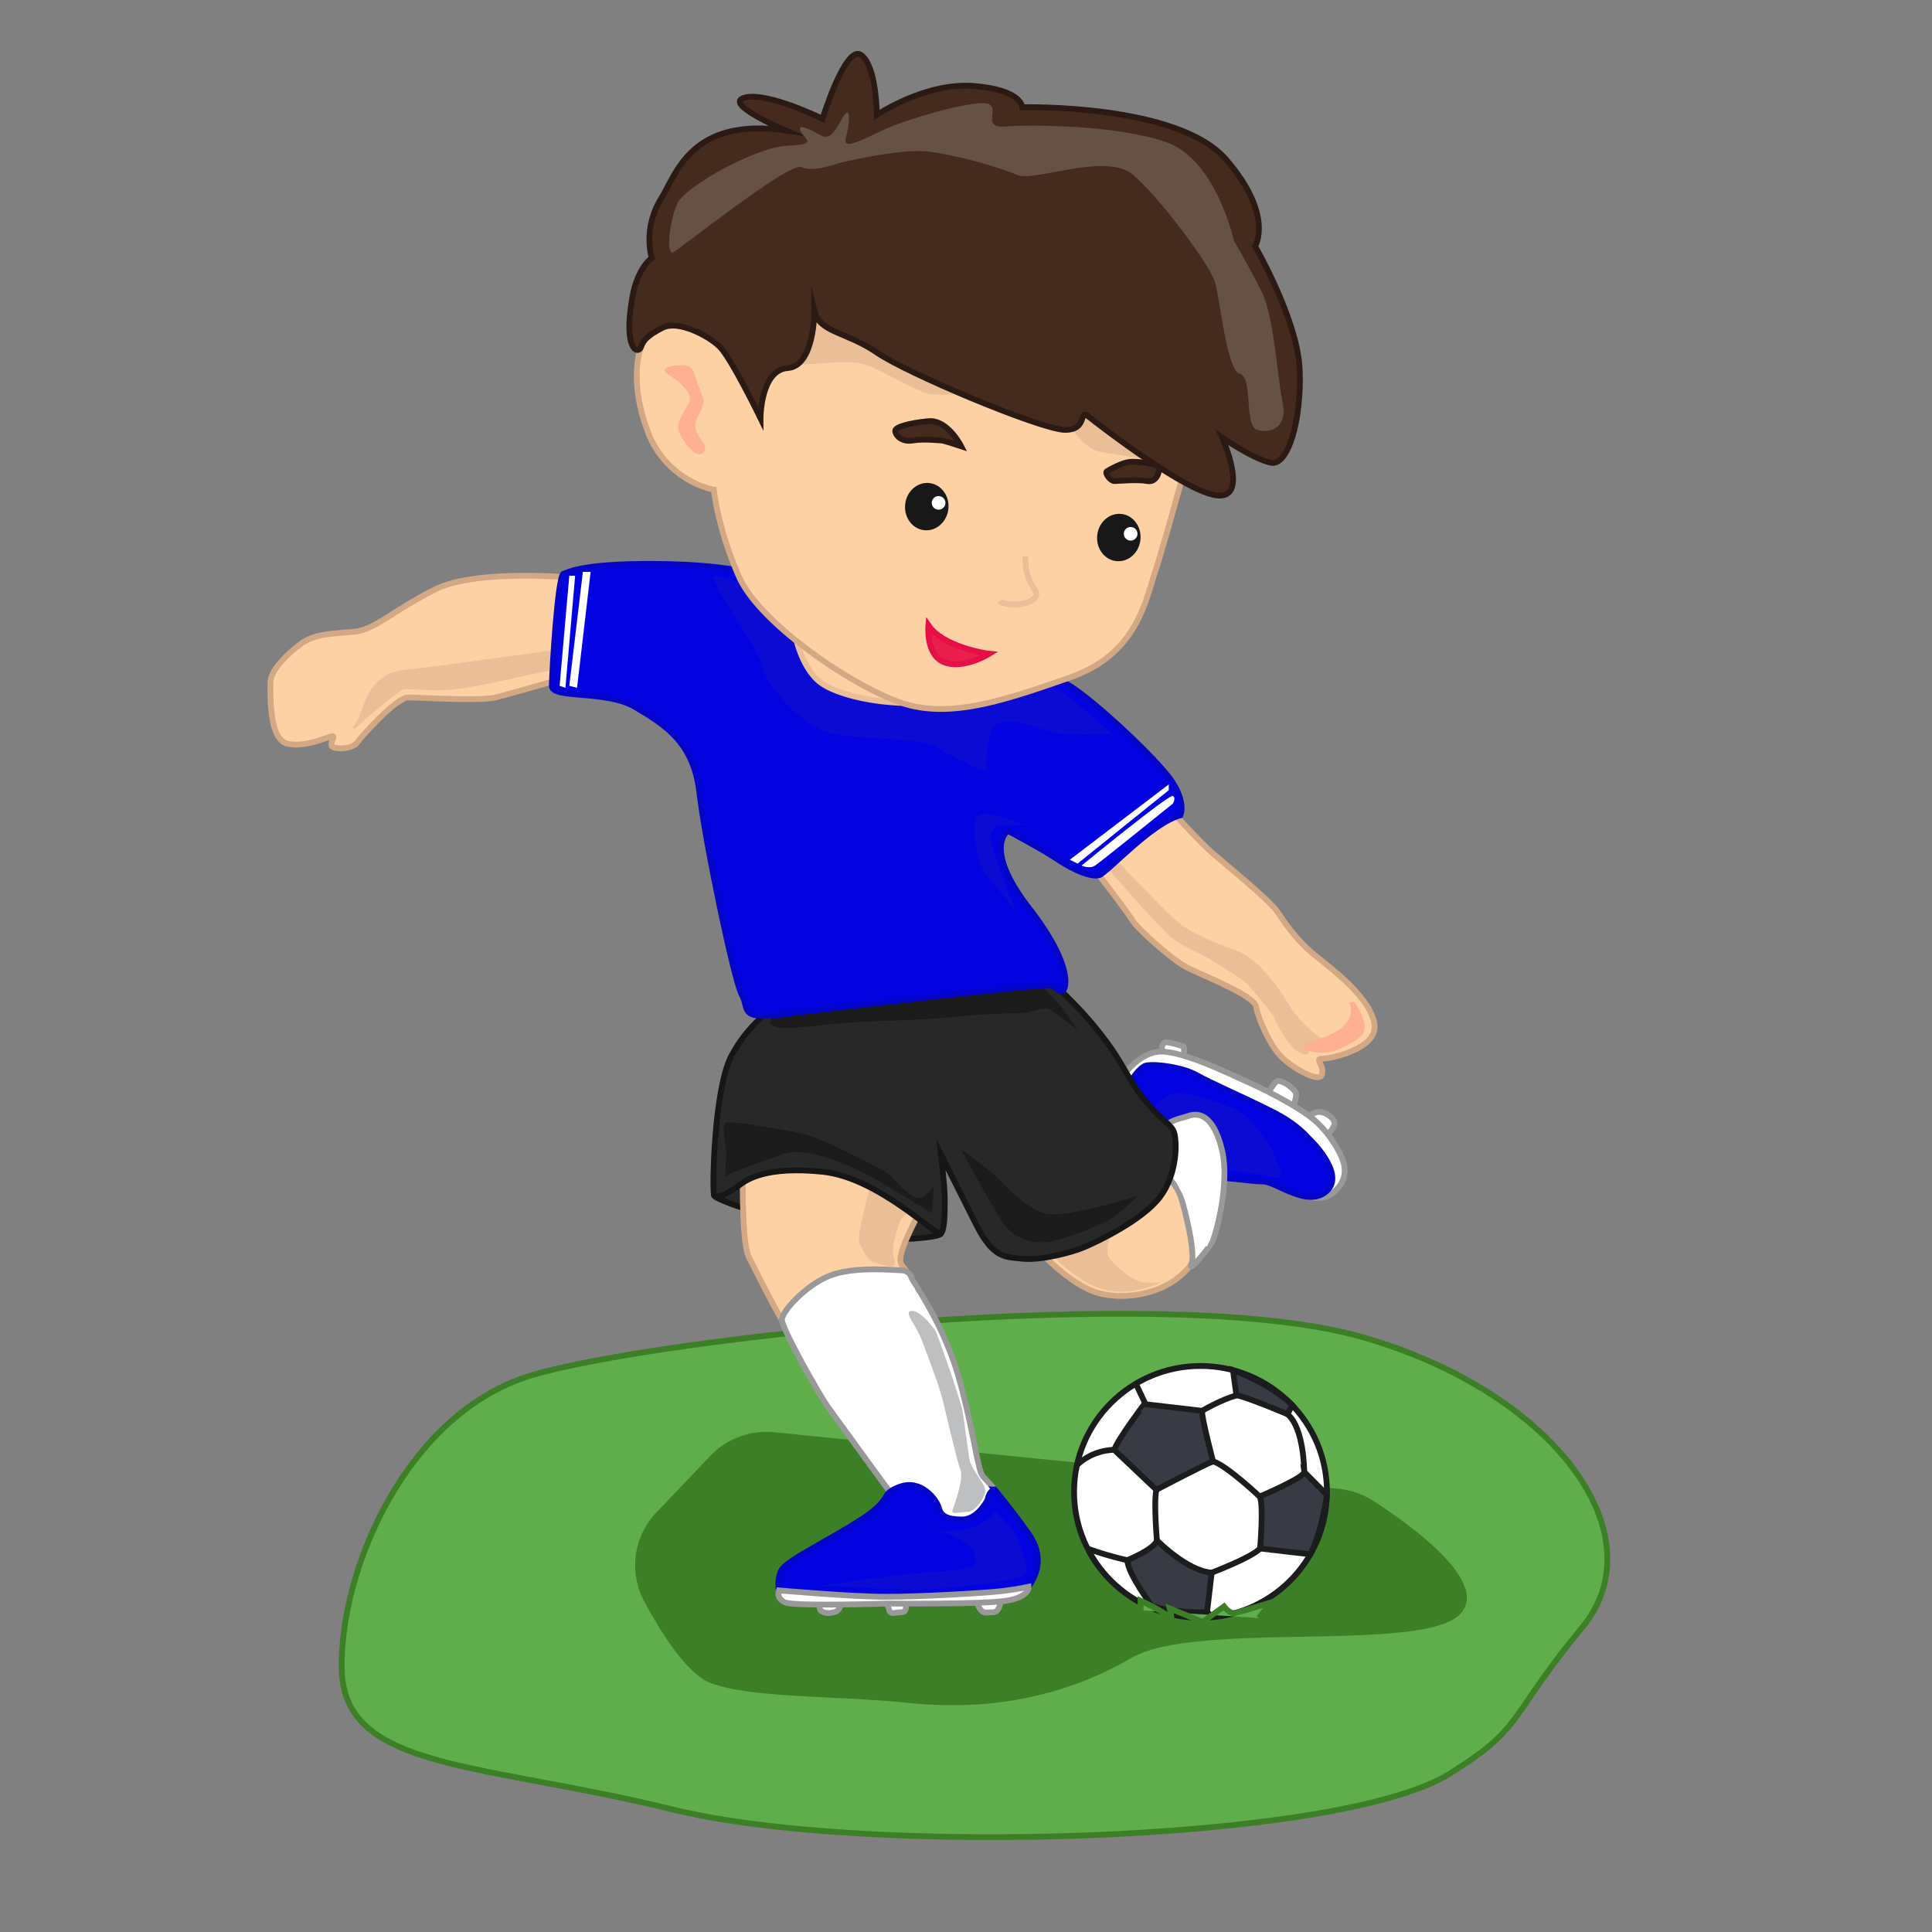 <svg id="Layer_1" data-name="Layer 1" xmlns="http://www.w3.org/2000/svg" viewBox="0 0 1000 1000"><rect x="0" y="0" width="1000" height="1000" fill="#808080" stroke="none"/><defs><style>.cls-1{fill:#60ad4b;stroke:#3c7f26;}.cls-1,.cls-12,.cls-13,.cls-14,.cls-18,.cls-19,.cls-20,.cls-21,.cls-3,.cls-4,.cls-5,.cls-7{stroke-miterlimit:10;stroke-width:3px;}.cls-2{fill:#3c7f26;}.cls-13,.cls-3{fill:#fed1a5;}.cls-3{stroke:#d3a885;}.cls-19,.cls-4,.cls-9{fill:#fff;}.cls-4{stroke:#999;}.cls-5{fill:#0303e1;stroke:#0505c9;}.cls-6{fill:#0b0bd3;}.cls-7{fill:#282828;stroke:#161616;}.cls-8{fill:#eabf98;}.cls-10{fill:#bebfc1;}.cls-11{fill:#1b1b1c;}.cls-12{fill:#f7e9ba;stroke:#d8c798;}.cls-13{stroke:#eabf98;}.cls-14{fill:#452b1e;stroke:#2b1a13;}.cls-15{fill:#655244;}.cls-16{fill:#ffb092;}.cls-17{fill:#191818;}.cls-18{fill:#ea1f4b;stroke:#e50e47;}.cls-19,.cls-20{stroke:#1b1c1e;}.cls-20{fill:#383b44;}.cls-21{fill:none;stroke:#231f20;stroke-linecap:round;}</style></defs><title>playing sports</title><path class="cls-1" d="M750.15,918.18c-57.52,35.7-303.26,42.76-402,18.4s-170.06-20-171.26-72.38,34.26-133.38,98.53-152.44,328.47-48.42,429.09-19.86S858.25,794.76,819,842.3,789.48,893.75,750.15,918.18Z"/><path class="cls-2" d="M693.11,770.66a40,40,0,0,1,17.69,6.18c18.49,11.93,59.7,41.31,45.54,58-18.05,21.34-137.11,3.62-170.9,23.38s-72.74,27.44-113.67,23.33-82.43-2.47-103.89-10.41c-11.83-4.38-25-24.74-34.35-42.11a39.62,39.62,0,0,1,6.22-46.21l28-29.33a40,40,0,0,1,32.94-12.17Z"/><path class="cls-3" d="M535.16,644.5s18.08,21,34.14,25,39.17-1,49.21-18,9-21,9-21l-20.08-29H575.33Z"/><path class="cls-4" d="M601.44,546.5s-1-7,2-7,8,2,9,2,0,8,0,8Z"/><path class="cls-4" d="M655.66,567.5c.16,0,3.5-8,6-8,3,0,8,4,9,6s-2,9-2,9l-13.05-7Z"/><path class="cls-4" d="M676.75,579.5c0-1,3-4,6-4s8,3,8,6-6,8-6,8Z"/><path class="cls-4" d="M579.35,559.5s8-13,19.07-15,37.16,11,46.2,15,25.1,12,34.14,19,16.06,19,17.07,25-2,11-6,14-9,4-17.07,0-24.1-32-24.1-32-36.15-20-38.16-20-31.12,3-31.12,3Z"/><path class="cls-5" d="M581.35,566.5s7-14,12-15,19.08,1,26.11,5,23.1,11,31.13,15,18.07,8,27.11,18c0,0,19.08,18,9,27s-26.11-5-33.14-5-15.06-2-28.11-2-14.06-19-14.06-19l-18.08-3Z"/><path class="cls-6" d="M597,574.5c-1.08-.5,6.23-9.74,14.63-8.62S641.1,573,645.12,578s12,12,14.06,19,9,15-2,12S619,604,619,604s-24.1-16-24.1-15S597,574.5,597,574.5Z"/><path class="cls-4" d="M600.43,606.5a24,24,0,0,1,11.05,14c3,10,7.28,28.67,5.15,33.84s8.91-7.84,10.91-11.84,9-30,5-47-11.05-20-17.08-18-10,2-15.06,8S600.43,606.5,600.43,606.5Z"/><path class="cls-7" d="M389.56,626.5c-2,0-20.08-6-20.08-8s7-6,7-6l11-7Z"/><path class="cls-7" d="M471.9,624.5l15.06,14s1,2-21.08,3Z"/><path class="cls-3" d="M384.54,600.5s-1,42,3,50,15.06,30,18.08,34,55.23,1,57.23,0,8-24,6-27-4-3-2-10,10-22,10-22S436.76,586.5,384.54,600.5Z"/><path class="cls-4" d="M457.84,768.5s-24.1-33-29.12-40-23.89-40.68-24-45.34,13.95-19.66,27-23.66,31.13-2,34.15-2,5,1,6,4,17.07,24,25.1,54,9,46,12.05,49,11.05,12,12.05,16-28.11,26-31.12,25S459.85,771.5,457.84,768.5Z"/><path class="cls-5" d="M511.06,776.5s-5,10-13.05,10-11.05-2-12.05-6-9-15-20.08-11-3,6-20.09,17-38.16,21-41.17,26-2,15,2,16,116.48,4,122.51-3,13.05-18,3-32-17.37-22.66-17.37-22.66S512.07,771.5,511.06,776.5Z"/><path class="cls-4" d="M518.09,826.5s0,8-4,8-5,1-7-2-2-5-2-5Z"/><path class="cls-4" d="M468.89,828.5s1,6-2,6-5,1-6,0-2-6-2-6Z"/><path class="cls-4" d="M435.75,827.5s0,6-4,7-6,0-7-1-1-7-1-7l12.05,1Z"/><path class="cls-4" d="M403.17,823.19s37.6,3.31,55.68,3.31,52.21-2,60.25-3,13.29-2.18,13.29-2.18.76,5.18-11.29,7.18-61.46,1.5-61.46,1.5-47,1.5-53-.5C406.63,829.5,401.72,827.88,403.17,823.19Z"/><path class="cls-8" d="M578.34,629.5c0,1-8,17-4,22s12,11,16.07,12,11.05,0,11.05,0-17.07,9-33.14,3-28.12-22-28.12-22Z"/><path class="cls-9" d="M407.63,686.5s6-19,24.1-24,37.51-1.34,37.51-1.34l4.67,6.34s-23.1-7-36.15-2-19.08,7-23.1,15-5,9-5,9Z"/><path class="cls-9" d="M410.65,691.5l2,5s10-13,21.08-18,15.07-5,23.1-5,22.09,3,22.09,3l-4-7s-20.08-6-32.13-2-19.08,7-22.09,10S410.65,691.5,410.65,691.5Z"/><path class="cls-9" d="M620.52,649.5s-3-19-6-26-8-16-9-17l-2-2,2-2s13.06,21,14.06,27,3,15,3,15v2Z"/><path class="cls-9" d="M624.53,645.5s-3-16-5-21-8-15-9-17-7-10-7-10l3-1s14,21.52,15,25.26,5,12.74,5,16.74v3Z"/><path class="cls-10" d="M484,688.5c1,1,13.05,36,14.06,41s3,23,4,27,8,12,8,15-5,11-9,11-9,2-8-1,6-16,4-21-8-32-10-39-7-20-10-28-10-15-5-15S484,688.5,484,688.5Z"/><path class="cls-8" d="M452.82,605.5s-10,34-8,38,4,9,8,10,12.05,5,10-2,2-16,3-19,5-5,5.49-6.5S452.82,605.5,452.82,605.5Z"/><path class="cls-7" d="M543.2,507.5s24.1,20,38.15,45,24.1,28,26.11,33,2,22-7,34-32.13,23-39.16,26-23.1,7-32.13,6-15.06,0-24.1-18L487,597.5s2,16,2,23,0,16-2,18-32.13-29-61.25-32-39.16,4-43.18,7-12,8-13,5,0-55,9-72,22.1-25,22.1-25Z"/><path class="cls-11" d="M458.34,613.3S422.41,591,404.73,597.51,377,607,376,609s0-13,0-13-3-14,0-15,31.13,4,40.17,6,42.17,19,44.18,21,10,11,14.06,12,9-6,9-6l-1,14Z"/><path class="cls-11" d="M497.51,595s19.08,36,24.1,41,13.75,9,24.95,6a154,154,0,0,0,27.26-10.42c5-2.57,15.06-12.57,15.06-12.57s-38.15,12-48.19,9-20.09-14-25.11-19S497.51,595,497.51,595Z"/><path class="cls-11" d="M412.15,516s-19.08,12-12,15,23.1-1,44.19-2,34.14-1,53.22-3,28.11-1,34.14-2,9-4,14.06,0,11,8,12,9-11-16-14.06-18-9-13-10-14S412.15,516,412.15,516Z"/><path class="cls-3" d="M565.79,449s17.07,22,20.08,27S606,496,613,500s36.15,15,37.16,21,7,20,13.05,26,20.09,14,21.09,9-4-8,0-8,29.12-5,27.11-18-20.08-27-30.12-35-16.07-17-20.09-23-26.1-24-33.13-30-25.11-26-25.11-26Z"/><path class="cls-3" d="M305.71,300c-5-1-58.24-6-80.33,5s-31.13,21-42.17,22-20.09,1-27.12,6S140,347,140,353s-1,30,9,32,21.08-4,23.09-4-3,5,1,6,10.05,0,12.05-3,20.09-23,26.11-23,37.16,2,45.19,0,39.16-11,39.16-11Z"/><path class="cls-8" d="M573.82,450s26.11,30,32.14,35,13,7,21.08,12,18.08,11,20.09,14,11,12,13,17,8,14,11.05,16,7,3,6,0,11-4,9-5-13.06-9-19.08-19-16.07-24-27.11-28S615,483,606,474s-24.1-24-26.11-27-2-2-4-1S573.82,450,573.82,450Z"/><path class="cls-8" d="M290.65,336c-1,0-51.21,7-66.27,9s-22.09,1-29.12,8-8,17-11,21-1,4,3,0,19.08-16,21.09-17,15.06,1,25.1,0,24.1-4,37.16-7,21.09-4,21.09-4Z"/><path class="cls-12" d="M449.31,394c-1,0-49.21-15-49.21-17S383,308,383,308l13.06-16,88.36,43v31Z"/><path class="cls-5" d="M412.15,304c-1-1-21.08-11-65.27-12s-52.21,4-55.22,5-6,51-6,58,28.12,2,43.18,11,30.12,18,33.14,44S380,508,384,515s-2,13,21.08,10,135.57-16,138.58-15,4,3,6,3,7-12-17.07-43-11-40-11-40,17.07,9,26.1,15,17.25,9,21.18,8,27-27,42.09-31c0,0,3-6-4-17s-40.17-42-53.22-50-28.12-14-34.14-14S412.15,304,412.15,304Z"/><path class="cls-6" d="M531.65,427c-3,0-20.09-8-25.11-5s0,27,4,31,16.07,20,16.07,20-15.07-36-14.06-40,2-6,7-6Z"/><path class="cls-9" d="M607,416s-37.15,30-40.17,32-7,0-7,0S605,411,607,412,607,416,607,416Z"/><polygon class="cls-9" points="604.95 409 557.76 447 553.74 445 604.95 406 604.95 409"/><polygon class="cls-9" points="294.67 298 289.65 355 292.66 356 297.68 298 294.67 298"/><polygon class="cls-9" points="301.7 296 294.67 355 298.68 356 305.71 296 301.7 296"/><path class="cls-6" d="M577.84,382s-29.12-27-41.17-33-104.43-30-109.45-33S376,299,370,298s23.09,38,24.1,46,20.08,33,38.16,36,46.19,2,53.22,7,25.1,13,25.1,12-1-23,7-25,19.08,3,28.12,5,22.09,1,26.1,1A8.83,8.83,0,0,1,577.84,382Z"/><path class="cls-13" d="M410.65,323.5s2,18,12.05,28,44.18,15,63.26,11S410.65,323.5,410.65,323.5Z"/><path class="cls-3" d="M625,200s-22.09,81-27.11,96-9.54,42.5-43.68,54.5-61.25,21-85.35,14-75.31-41-86.36-66-13-45-13-45a47.82,47.82,0,0,1-34.14-30c-10-26-5-46,0-50s17.07-9,31.12,0c0,0,43.18-17,113.47-16S625,200,625,200Z"/><path class="cls-8" d="M394.08,191c7-2,21.09-2,32.13-3s18.08-1,25.11,2,24.1,13,30.12,14,35.15-1,39.16,0,25.11,12,30.13,15,11,14,19.08,15,17.88,3,23.5,3.49S600.93,240,607,241s-68.28-62-69.29-62-65.27-21-71.29-24-71.3-11-71.3-11Z"/><path class="cls-14" d="M453.83,59.5s25.1-17,50.2-15,25.11,11,25.11,11,80.33-2,105.43,27,15.07,45,15.07,45,22.09,38,23.09,64-6,50-15.06,48-25.1-13-25.1-13,14,31-2,30-62.26-37-67.28-41,0,7-12,7-81.34-29-97.4-40-29.65-10.18-32.4-21.59c0,0,.26,28.59-13.8,29.59s-14.05,26-14.05,26-15.07-31-21.09-37-21.8-13.87-29.48-9.93-10,6.35-11.33,10.14-9.4,1.79-4.38-26.21c2.69-15,10-20,10-20s-5-15,5-31c7.62-12.14,15.07-42,64.27-35,0,0-33.14-14-21.09-17s40.17,11,40.17,11,12.05-39,20.08-33S453.83,59.5,453.83,59.5Z"/><path class="cls-15" d="M638.59,124.5s-9-42-35.15-51-70.29-9-83.34-8-1-11-10-12-40.17,8-51.21,13-23.1,12-21.09,5,3-19-2-10-7,11-12.05,8-12.05-6-9-1,8,6-8,7-52.22,21-56.23,30-6,27-2,25,60.25-47,66.27-44,19.08-2,19.08-2,32.14-8,47.2-6,36.15,8,45.19,12,46.19-12,60.24,0,39.17,46,42.18,55,6,46,13.05,48,2,27,9,29,16.07-1,13.05-15-4-43-11-57S638.59,124.5,638.59,124.5Z"/><path class="cls-16" d="M365,232c.77-3.07-8-8-4-16s4-8,1-15-2-12-9-12-12.05,2-7,5,12.05,9,11.05,13-7,11-6,15,4,8,7,11S364,236,365,232Z"/><path class="cls-14" d="M497.51,231s-7-14-17.07-13-17.07,3-17.07,5,3,6,9,5,14.06,0,15.07,0S497.51,231,497.51,231Z"/><path class="cls-14" d="M572.82,244s8-5,13-5,11.94,1,13.5,2.5-.44,8.5-5.46,7.5-15.07,0-17.08,0S571.81,245,572.82,244Z"/><ellipse class="cls-17" cx="479.68" cy="262.22" rx="12.28" ry="11.25" transform="translate(168.61 711.76) rotate(-83.98)"/><ellipse class="cls-9" cx="485.81" cy="260.29" rx="3.54" ry="3.52"/><ellipse class="cls-17" cx="579.09" cy="278.22" rx="12.28" ry="11.25" transform="translate(241.68 824.94) rotate(-83.98)"/><ellipse class="cls-9" cx="585.22" cy="276.29" rx="3.54" ry="3.52"/><path class="cls-13" d="M530.64,288c0,6,1,10,3,14s5,6,0,9-15.07,2-16.07,0"/><path class="cls-18" d="M512,338.4c-2.23-.22-24-3.7-31.48-14.77,0,0-1.54,15.58,8.48,19.25S512,338.4,512,338.4Z"/><ellipse class="cls-19" cx="621.38" cy="772.19" rx="65.45" ry="65.17"/><path class="cls-20" d="M576.72,750.43l21.82,20.65s25.12-13.17,29.34-14.69c0,0-6.07-22.84-5.68-26.15l-29.91-3.48S578.74,744.63,576.72,750.43Z"/><path class="cls-20" d="M598.83,797.28s15.64,15.91,28.34,16.72l-2.41,20.51s-18.91.48-28.57-3.33c0,0-12.24-16.18-12.72-23.62C583.47,807.56,597.62,801.83,598.83,797.28Z"/><path class="cls-20" d="M652.22,801.49s2-23.24-.22-26.86c0,0,23.41-10,23.06-12.74l11.75,11.84s-2.29,18.11-8.59,30.79Z"/><path class="cls-20" d="M666.44,732s-21.82-9.25-26.47-9.79l-1.8-13.06s19.66,7.12,30.67,18.12Z"/><path class="cls-19" d="M598.83,797.28s-1.74-19.66-.29-26.2"/><path class="cls-19" d="M627.17,814s20.44-7.68,25.05-12.51"/><path class="cls-19" d="M652,774.63s-17-16.06-24.12-18.24"/><path class="cls-19" d="M576.72,750.43a29.2,29.2,0,0,0-19.85,8.42"/><path class="cls-19" d="M583.47,807.56a167.74,167.74,0,0,1-20.49-6"/><path class="cls-19" d="M675.06,761.89s0-22.81-8.62-29.85"/><path class="cls-19" d="M622.2,730.24s9.41-5.61,17.77-8"/><line class="cls-19" x1="592.96" y1="726.83" x2="587.9" y2="716.18"/><line class="cls-19" x1="624.76" y1="834.51" x2="628.08" y2="837.03"/><line class="cls-21" x1="596.19" y1="831.18" x2="595.55" y2="832.09"/><path class="cls-6" d="M514.58,782s.51.42,1.33,1.15c3,2.68,10.15,9.57,11.72,15.85,2,8,7,14,1,17s-45.19,7-55.23,7-35.15-2-41.17-2-25.11,2,19.08-4,56.23-2,53.22-12-20.09-12-20.09-14-4,3,12.05,1S514.58,782,514.58,782Z"/><path class="cls-16" d="M698.34,519s3,5-2,11-15.06,8-18.08,9-6,5-2,5,9,3,19.07-2,11-7,11-11-4-11-5-12S698.34,519,698.34,519Z"/><path class="cls-1" d="M651.64,837.5l6-8s-15.87,4.83-18.48,5.41-5.62-3.41-5.62-3.41l-11.05,8-17.07-7s2,8,0,5-15.06-9-15.06-9v5"/></svg>